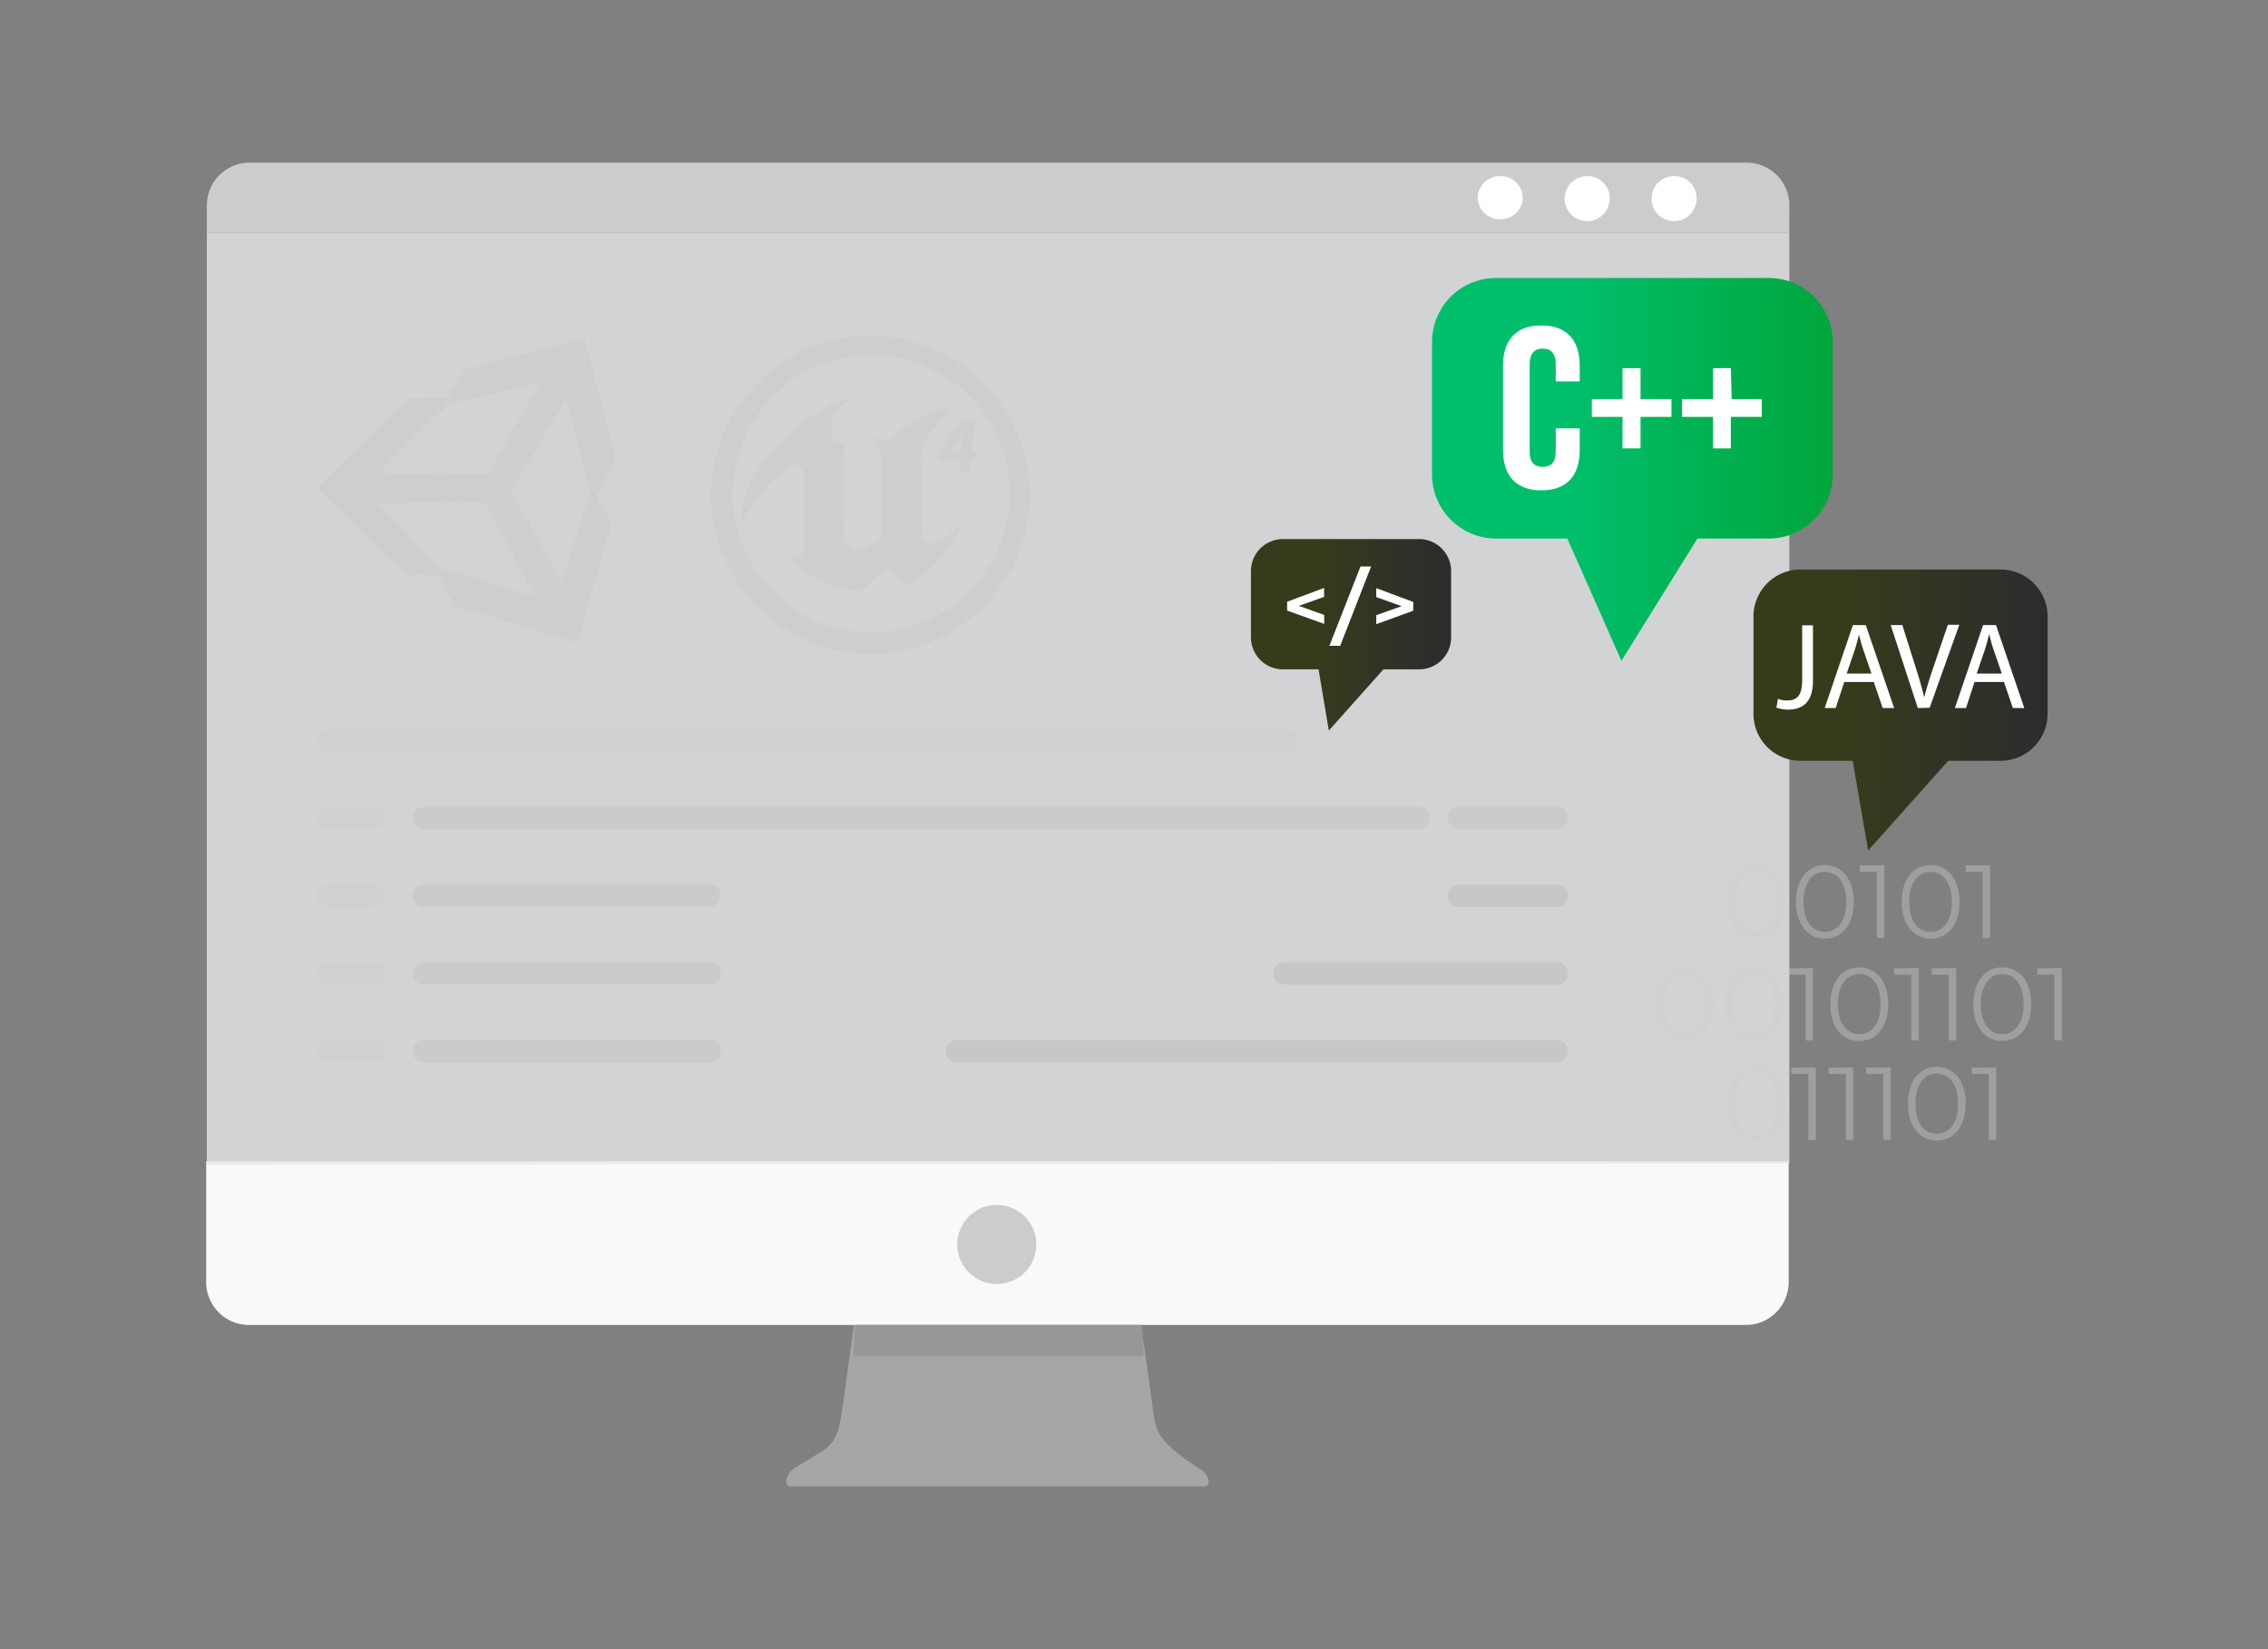 <svg id="图层_1" data-name="图层 1" xmlns="http://www.w3.org/2000/svg" xmlns:xlink="http://www.w3.org/1999/xlink" viewBox="0 0 440 320"><rect x="0" y="0" width="440" height="320" fill="#808080" stroke="none"/><defs><style>.cls-1{fill:#f9f9f9;}.cls-2{fill:#ccc;}.cls-3{opacity:0.5;}.cls-4{fill:#adadad;}.cls-5{fill:#99d9e6;}.cls-6{fill:#e6e7e8;opacity:0.8;}.cls-7{fill:#fff;}.cls-8{opacity:0.4;}.cls-9{fill:url(#未命名的渐变_22);}.cls-10{fill:url(#未命名的渐变_30);}.cls-11{opacity:0.6;}.cls-12{opacity:0.22;}.cls-13{fill:#757575;}.cls-14{fill:#bebebe;}.cls-15{opacity:0.7;}.cls-16{fill:#989898;}.cls-17{fill:url(#未命名的渐变_30-2);}</style><linearGradient id="未命名的渐变_22" x1="277.82" y1="91.08" x2="355.55" y2="91.08" gradientUnits="userSpaceOnUse"><stop offset="0.33" stop-color="#00bf6c"/><stop offset="1" stop-color="#00a63b"/></linearGradient><linearGradient id="未命名的渐变_30" x1="242.69" y1="123.17" x2="281.54" y2="123.17" gradientUnits="userSpaceOnUse"><stop offset="0.33" stop-color="#363b1c"/><stop offset="1" stop-color="#2b2c2e"/></linearGradient><linearGradient id="未命名的渐变_30-2" x1="340.18" y1="137.77" x2="397.21" y2="137.77" xlink:href="#未命名的渐变_30"/></defs><title>开发者网站配图</title><path class="cls-1" d="M40,225.33v23.31a8.31,8.31,0,0,0,8.19,8.45H338.82a8.31,8.31,0,0,0,8.19-8.45V225.33Z"/><path class="cls-2" d="M185.71,241.47a7.67,7.67,0,1,0,7.67-7.67A7.67,7.67,0,0,0,185.71,241.47Z"/><g class="cls-3"><path class="cls-2" d="M165.77,257c-.21,0-2.25,16.32-2.45,16.73-.41,3.46-1,5.5-2.85,7.13a9.67,9.67,0,0,1-1.84,1.23c-1.43,1-2.65,1.63-4.28,2.65-1.23.61-2.65,3.06-1.23,3.67h80.77c1.43-.61,0-2.85-1.22-3.47a31.65,31.65,0,0,1-4.29-3.06,12.77,12.77,0,0,1-1.83-1.63c-1.63-1.63-2.45-3.06-2.86-6.52,0-.41-2.45-18.16-2.45-16.73"/><path class="cls-4" d="M221.86,263.15c-.21-6.12-.41-6.12-.41-6.12H166s-.2,0-.41,6.12Z"/></g><path class="cls-5" d="M173.7,182.18l-.51,1.28Z"/><path class="cls-2" d="M347.14,40A8.3,8.3,0,0,0,339,31.56H48.31A8.3,8.3,0,0,0,40.13,40v5.17h307Z"/><polygon class="cls-6" points="40.13 45.17 40.13 226 347.14 225.75 347.14 45.17 40.13 45.17"/><path class="cls-7" d="M329.14,38.36a4.37,4.37,0,1,1-4.37-4.19h0a4.26,4.26,0,0,1,4.37,4.17Z"/><path class="cls-7" d="M312.28,38.36a4.37,4.37,0,1,1-4.37-4.19h0a4.27,4.27,0,0,1,4.37,4.17Z"/><ellipse class="cls-7" cx="291.05" cy="38.36" rx="4.37" ry="4.2"/><g class="cls-8"><path class="cls-2" d="M335.14,175c0-4.48,2.35-7.15,5.6-7.15s5.62,2.67,5.62,7.15-2.37,7.15-5.62,7.15S335.14,179.4,335.14,175Zm9.73,0c0-3.73-1.68-5.82-4.13-5.82s-4.14,2.09-4.14,5.82,1.69,5.79,4.18,5.79,4.09-2.06,4.09-5.79Z"/><path class="cls-2" d="M348.43,175c0-4.48,2.35-7.15,5.6-7.15s5.62,2.67,5.62,7.15-2.36,7.15-5.62,7.15S348.43,179.4,348.43,175Zm9.76,0c0-3.73-1.69-5.82-4.14-5.82s-4.16,2.09-4.16,5.82,1.7,5.83,4.14,5.83S358.19,178.68,358.19,175Z"/><path class="cls-2" d="M365.57,167.89V182h-1.44V169.17h-3.32v-1.25Z"/><path class="cls-2" d="M368.93,175c0-4.48,2.35-7.15,5.61-7.15s5.62,2.67,5.62,7.15-2.37,7.15-5.62,7.15S368.93,179.4,368.93,175Zm9.75,0c0-3.73-1.69-5.82-4.14-5.82s-4.14,2.09-4.14,5.82,1.69,5.83,4.14,5.83S378.68,178.68,378.68,175Z"/><path class="cls-2" d="M386.09,167.89V182h-1.46V169.17h-3.3v-1.25Z"/><path class="cls-2" d="M321.29,194.84c0-4.49,2.36-7.15,5.6-7.15s5.64,2.66,5.64,7.15-2.38,7.15-5.64,7.15S321.29,199.34,321.29,194.84Zm9.74,0c0-3.73-1.67-5.83-4.14-5.83s-4.14,2.1-4.14,5.83,1.69,5.82,4.14,5.82S331,198.57,331,194.84Z"/><path class="cls-2" d="M334.56,194.84c0-4.49,2.35-7.15,5.61-7.15s5.62,2.66,5.62,7.15-2.37,7.15-5.62,7.15S334.56,199.34,334.56,194.84Zm9.75,0c0-3.73-1.69-5.83-4.14-5.83s-4.11,2.1-4.11,5.83,1.68,5.82,4.14,5.82,4.14-2.09,4.14-5.82Z"/><path class="cls-2" d="M351.73,187.83v14.06h-1.44V189.12H347v-1.24Z"/><path class="cls-2" d="M355.09,194.84c0-4.49,2.35-7.15,5.61-7.15s5.62,2.66,5.62,7.15S364,202,360.7,202,355.09,199.34,355.09,194.84Zm9.75,0c0-3.73-1.69-5.83-4.14-5.83s-4.14,2.1-4.14,5.83,1.69,5.82,4.14,5.82S364.84,198.57,364.84,194.84Z"/><path class="cls-2" d="M372.24,187.83v14.06h-1.45V189.12h-3.31v-1.24Z"/><path class="cls-2" d="M379.5,187.83v14.06h-1.42V189.12h-3.31v-1.24Z"/><path class="cls-2" d="M382.84,194.84c0-4.49,2.35-7.15,5.61-7.15s5.62,2.66,5.62,7.15-2.36,7.15-5.62,7.15S382.84,199.34,382.84,194.84Zm9.75,0c0-3.73-1.69-5.83-4.14-5.83s-4.15,2.1-4.15,5.83,1.69,5.82,4.14,5.82,4.15-2.09,4.15-5.82Z"/><path class="cls-2" d="M400,187.83v14.06h-1.45V189.12h-3.31v-1.24Z"/><path class="cls-2" d="M335.14,214.15c0-4.48,2.35-7.15,5.6-7.15s5.62,2.67,5.62,7.15-2.36,7.16-5.62,7.16S335.14,218.64,335.14,214.15Zm9.74,0c0-3.73-1.69-5.82-4.14-5.82s-4.14,2.06-4.14,5.82,1.69,5.83,4.14,5.83S344.88,217.92,344.88,214.15Z"/><path class="cls-2" d="M352.28,207.12v14.07h-1.44V208.4h-3.32v-1.24Z"/><path class="cls-2" d="M359.54,207.12v14.07h-1.45V208.4h-3.31v-1.24Z"/><path class="cls-2" d="M366.79,207.12v14.07h-1.45V208.4H362v-1.24Z"/><path class="cls-2" d="M370.14,214.15c0-4.48,2.35-7.15,5.6-7.15s5.62,2.67,5.62,7.15-2.36,7.16-5.62,7.16S370.14,218.64,370.14,214.15Zm9.74,0c0-3.73-1.69-5.82-4.14-5.82s-4.14,2.06-4.14,5.82,1.69,5.83,4.14,5.83,4.14-2.06,4.14-5.83Z"/><path class="cls-2" d="M387.29,207.12v14.07h-1.45V208.4h-3.31v-1.24Z"/></g><path class="cls-9" d="M343.11,53.94H290.26a12.41,12.41,0,0,0-12.44,12.38V92.06a12.44,12.44,0,0,0,12.44,12.44h13.81l10.49,23.73L329.3,104.5h13.81a12.44,12.44,0,0,0,12.44-12.44h0V66.35a12.4,12.4,0,0,0-12.41-12.41Z"/><path class="cls-7" d="M306.47,83.12v4.17c0,5-2.49,7.85-7.44,7.85s-7.44-2.86-7.44-7.85V71c0-5,2.49-7.85,7.44-7.85S306.47,66,306.47,71v3h-4.65V70.73c0-2.23-1-3.09-2.53-3.09s-2.53.86-2.53,3.09V87.59c0,2.23,1,3,2.53,3s2.53-.82,2.53-3V83.12Zm11.8-5.69h6v3.46h-6V87h-3.5V80.89h-5.95V77.43h5.95v-6h3.5Zm17.68,0h5.84v3.46h-6V87h-3.46V80.89h-6V77.43h6v-6h3.46Z"/><path class="cls-10" d="M275.32,104.6H248.89a6.21,6.21,0,0,0-6.2,6.21h0v12.87a6.21,6.21,0,0,0,6.2,6.2h6.91l2,11.87,10.59-11.87h6.91a6.2,6.2,0,0,0,6.22-6.19h0V110.86a6.22,6.22,0,0,0-6.18-6.26Z"/><path class="cls-7" d="M249.71,118.47v-1.71l7.17-2.68v1.74l-4.9,1.74,4.92,1.76v1.74Zm14.23-8.55H266l-6,15.39h-2.09ZM267,121.11v-1.74l4.92-1.75L267,115.86v-1.74l7.17,2.68v1.71Z"/><g class="cls-11"><path class="cls-2" d="M119.47,89.48l-6.09-24L90,71.82,87,77.22l-7.8.08L61.55,94.66l17.24,17,6.17-.09,3.35,6L112,124.77l6.7-23.26-3-5.36Zm-32.59-11,17.87-4.24L94.66,91.86,73.5,91.78ZM85.3,110.12,73.43,97.7,94,97.5l9.77,18.14ZM109,112.87,99.2,95.29l10.63-18,4.71,18.24Z"/><path class="cls-2" d="M199.76,96a30.91,30.91,0,1,1-31-30.9A30.91,30.91,0,0,1,199.76,96Zm-3.91-.1a26.86,26.86,0,1,0-27.06,26.78A26.86,26.86,0,0,0,195.85,95.85Zm-42.3,12.79c3.54,3.88,8.21,5.32,13.2,6a2,2,0,0,0,1.33-.69c1.27-1.24,2.47-2.55,3.77-3.91,1.21,1,2.37,1.92,3.45,2.91a1.13,1.13,0,0,0,1.66.09,27.21,27.21,0,0,0,7.08-6.91c1-1.46,2-3,2.92-4.48a23.57,23.57,0,0,0-2.48,1.77,13.91,13.91,0,0,1-3.39,1.73c-1.53.47-2.23-.14-2.26-1.73-.07-4.65-.05-9.3-.18-13.94a7.82,7.82,0,0,1,1.88-5.59c1.21-1.45,2.31-3,3.67-4.75a22.39,22.39,0,0,0-10.86,5.53c-.64.59-1.1.94-2,.48a7.72,7.72,0,0,0-2.19-.35A7.51,7.51,0,0,1,171,90.59c-.08,3.7,0,7.42,0,11.13,0,2.91-.35,3.32-3,4.5a3,3,0,0,1-4.36-2.93c.23-5.72.07-11.46.07-17.19-1.86-.08-2.25-.46-2.45-2.27a5.38,5.38,0,0,1,1.33-4.26c.58-.68,1.24-1.29,2-2.1-.43.09-.62.1-.8.16-6.64,2.14-11.48,6.69-15.67,12a24.55,24.55,0,0,0-3.29,5.93,28.45,28.45,0,0,0-1.08,5.19l.4.06a43,43,0,0,1,3.21-4.72,37.21,37.21,0,0,1,5.53-5.27c1.74-1.28,3.15-.3,3.15,1.86q0,6.31,0,12.62c0,2.51-.3,2.81-3,2.74A6.14,6.14,0,0,0,153.55,108.64Zm35.7-27.31-.79,5.82c1.45.8,1.37,1,.11,2.08-.45.36-.41,1.33-.64,2.2H186l.16-2.27h-4.05c-.14-2.36,1.81-3.47,2.54-5.18C185.55,82,187.38,81.73,189.25,81.33Zm-2.82,6.08.35-3.08-.3,0-2.09,3.13Z"/><g class="cls-12"><path class="cls-13" d="M302,176H283.09a2.18,2.18,0,0,1,0-4.36H302a2.18,2.18,0,0,1,0,4.36Z"/><path class="cls-13" d="M302,191.05H249.2a2.18,2.18,0,0,1,0-4.36H302a2.18,2.18,0,0,1,0,4.36Z"/><path class="cls-13" d="M302,206.12H185.65a2.18,2.18,0,0,1,0-4.36H302a2.18,2.18,0,0,1,0,4.36Z"/><path class="cls-14" d="M72.52,160.9H63.71a2.18,2.18,0,0,1,0-4.36h8.81a2.18,2.18,0,0,1,0,4.36Z"/><path class="cls-14" d="M72.52,176H63.71a2.18,2.18,0,0,1,0-4.36h8.81a2.18,2.18,0,0,1,0,4.36Z"/><path class="cls-14" d="M72.52,191.05H63.71a2.18,2.18,0,0,1,0-4.36h8.81a2.18,2.18,0,0,1,0,4.36Z"/><path class="cls-14" d="M72.52,206.12H63.71a2.18,2.18,0,0,1,0-4.36h8.81a2.18,2.18,0,0,1,0,4.36Z"/><g class="cls-15"><path class="cls-14" d="M72.52,160.9H63.71a2.18,2.18,0,0,1,0-4.36h8.81a2.18,2.18,0,0,1,0,4.36Z"/></g><g class="cls-15"><path class="cls-14" d="M72.52,176H63.71a2.18,2.18,0,0,1,0-4.36h8.81a2.18,2.18,0,0,1,0,4.36Z"/></g><g class="cls-15"><path class="cls-14" d="M72.52,191.05H63.71a2.18,2.18,0,0,1,0-4.36h8.81a2.18,2.18,0,0,1,0,4.36Z"/></g><g class="cls-15"><path class="cls-14" d="M72.52,206.12H63.71a2.18,2.18,0,0,1,0-4.36h8.81a2.18,2.18,0,0,1,0,4.36Z"/></g><path class="cls-14" d="M249.2,145.82H63.71a2.18,2.18,0,0,1,0-4.36H249.2a2.18,2.18,0,0,1,0,4.36Z"/><path class="cls-16" d="M302,160.9H283.09a2.18,2.18,0,0,1,0-4.36H302a2.18,2.18,0,0,1,0,4.36Z"/><path class="cls-16" d="M275.18,160.9H82.24a2.18,2.18,0,0,1,0-4.36H275.18a2.18,2.18,0,0,1,0,4.36Z"/><path class="cls-16" d="M137.65,176H82.24a2.18,2.18,0,0,1,0-4.36h55.41a2.18,2.18,0,0,1,0,4.36Z"/><path class="cls-16" d="M137.65,191.05H82.24a2.18,2.18,0,0,1,0-4.36h55.41a2.18,2.18,0,0,1,0,4.36Z"/><path class="cls-16" d="M137.65,206.12H82.24a2.18,2.18,0,0,1,0-4.36h55.41a2.18,2.18,0,0,1,0,4.36Z"/></g></g><path class="cls-17" d="M388.08,110.51H349.29a9.11,9.11,0,0,0-9.11,9.11h0v18.89a9.11,9.11,0,0,0,9.11,9.11h10.14l3,17.41,15.54-17.41h10.14a9.12,9.12,0,0,0,9.13-9.09V119.7a9.13,9.13,0,0,0-9.07-9.19Z"/><path class="cls-7" d="M349.63,121.33h2.09v10.76c0,4.28-2.1,5.6-4.87,5.6a6.75,6.75,0,0,1-2.22-.38l.3-1.7a4.92,4.92,0,0,0,1.76.31c1.85,0,2.94-.84,2.94-4Zm8.16,11-1.66,5.06H354l5.47-16.1h2.5l5.5,16.1h-2.22l-1.73-5.06Zm5.28-1.63-1.59-4.63c-.35-1-.59-2-.83-2.94h0c-.23.94-.49,1.93-.8,2.91l-1.59,4.66Zm9,6.69-5.27-16.1h2.26l2.5,7.94c.69,2.17,1.29,4.13,1.72,6h.06c.45-1.86,1.11-3.88,1.83-6l2.72-8h2.22l-5.75,16.1Zm11-5.06-1.66,5.06h-2.16l5.48-16.1h2.5l5.49,16.1h-2.22l-1.72-5.06Zm5.29-1.63-1.6-4.63c-.35-1-.59-2-.83-2.94h-.05c-.23.94-.49,1.93-.8,2.91l-1.59,4.66Z"/></svg>